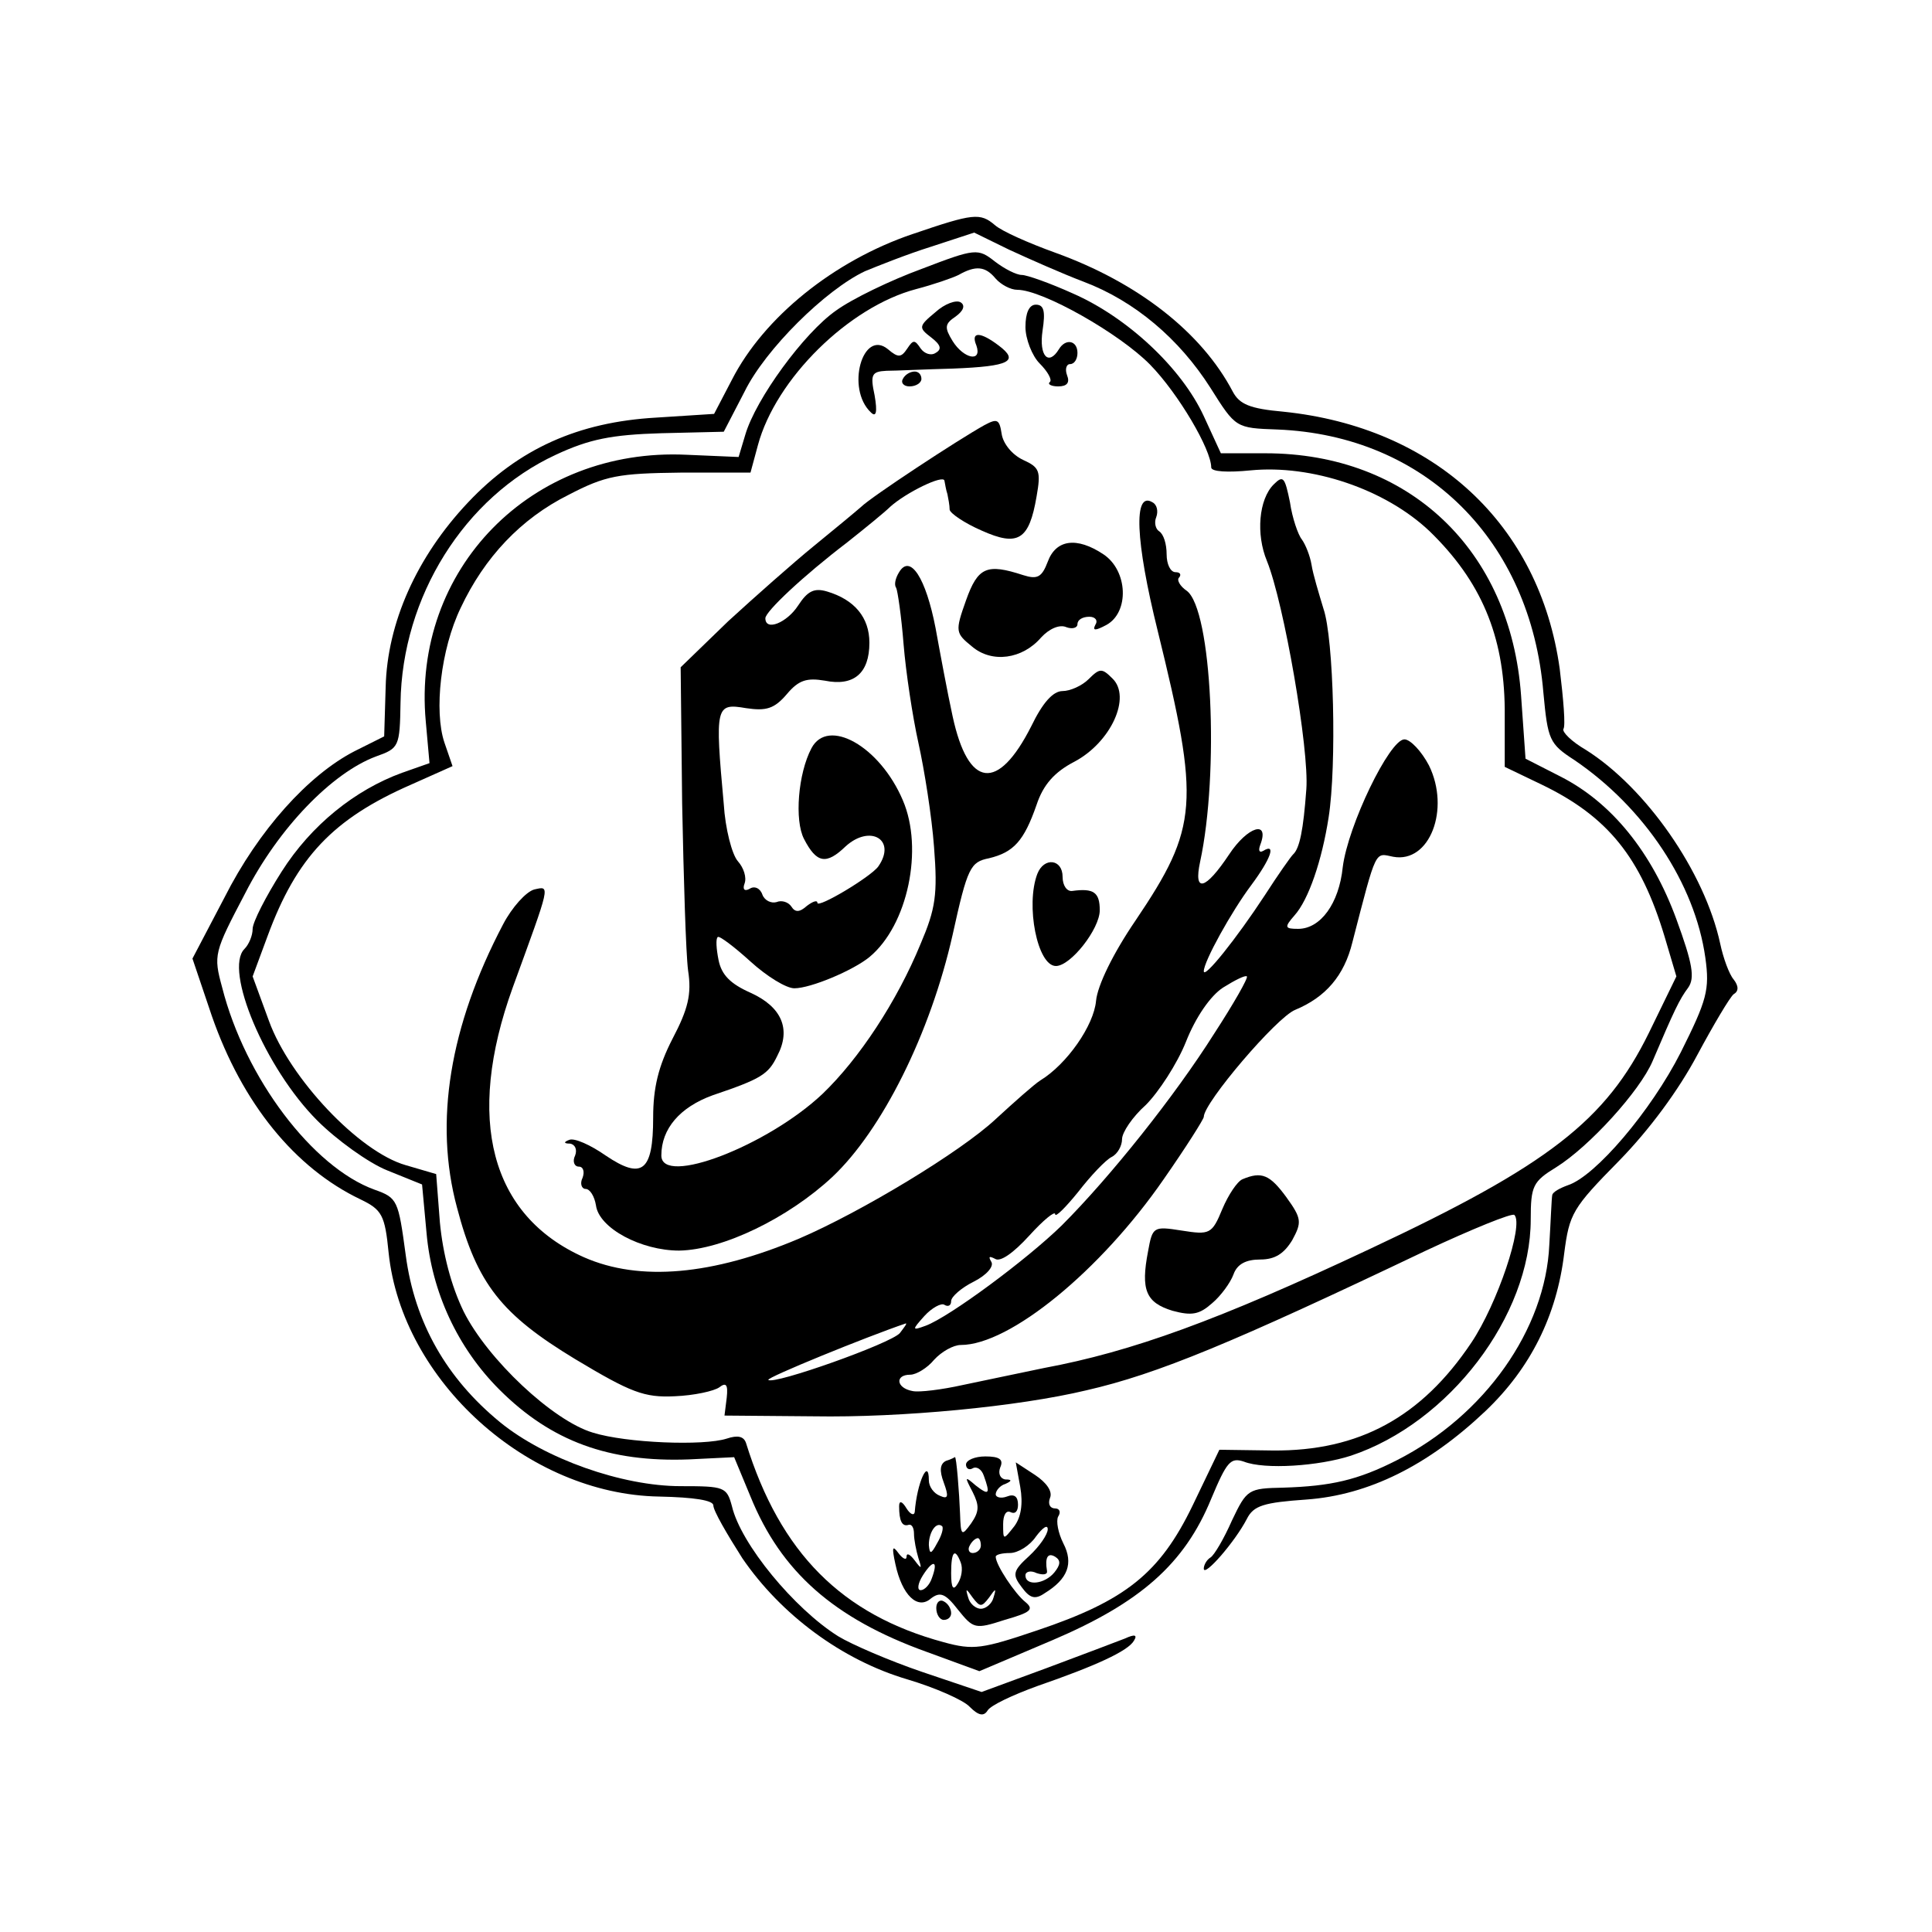 <?xml version="1.0" standalone="no"?>
<!DOCTYPE svg PUBLIC "-//W3C//DTD SVG 20010904//EN"
 "http://www.w3.org/TR/2001/REC-SVG-20010904/DTD/svg10.dtd">
<svg version="1.0" xmlns="http://www.w3.org/2000/svg"
 width="260pt" height="260pt" viewBox="0 0 260 260"
 preserveAspectRatio="xMidYMid meet">
<g transform="translate(0,260) scale(0.1,-0.1)"
fill="#000000" stroke="none">
<path d="M1228 2285 c-106 -36 -200 -112 -243 -196 l-24 -46 -78 -5 c-105 -6
-185 -42 -253 -114 -69 -73 -109 -162 -111 -249 l-2 -66 -40 -20 c-62 -32
-129 -106 -175 -197 l-43 -82 26 -77 c41 -118 112 -205 200 -247 29 -14 33
-21 38 -72 18 -172 187 -325 364 -328 47 -1 73 -5 73 -12 0 -7 18 -38 39 -71
52 -76 134 -137 222 -163 37 -11 76 -28 84 -37 12 -12 19 -13 24 -5 4 7 34 21
67 33 78 27 122 47 130 61 5 8 1 9 -12 3 -10 -4 -58 -22 -106 -40 l-87 -32
-80 27 c-44 15 -95 37 -113 48 -59 37 -131 124 -143 175 -7 26 -10 27 -69 27
-79 0 -183 37 -243 86 -72 59 -115 134 -127 225 -10 74 -11 77 -42 88 -83 30
-174 150 -205 272 -12 44 -11 47 31 127 45 88 117 162 176 184 31 11 32 13 33
72 2 143 86 277 209 334 45 21 75 27 142 29 l84 2 28 54 c28 57 109 137 162
162 17 7 57 23 89 33 l58 19 47 -23 c26 -12 71 -32 100 -43 69 -26 129 -77
171 -143 34 -54 34 -54 90 -56 199 -8 341 -149 358 -354 6 -64 8 -69 42 -91
94 -64 162 -166 176 -266 6 -43 2 -57 -33 -127 -40 -79 -115 -167 -152 -179
-11 -4 -20 -9 -21 -13 -1 -4 -2 -34 -4 -67 -5 -114 -87 -230 -205 -290 -53
-27 -89 -35 -153 -37 -47 -1 -49 -2 -69 -44 -11 -25 -24 -47 -29 -50 -5 -3 -9
-10 -9 -15 0 -12 42 36 58 67 9 18 23 22 80 26 84 6 164 46 241 119 61 58 96
129 106 212 7 54 11 61 74 125 41 42 80 95 105 142 22 41 44 78 49 82 7 4 7
11 0 20 -6 7 -14 29 -18 48 -21 97 -100 210 -181 261 -19 11 -32 24 -30 28 3
4 0 40 -5 81 -27 194 -168 325 -372 346 -45 4 -59 10 -68 27 -42 80 -128 147
-239 187 -36 13 -72 29 -81 37 -20 17 -29 16 -111 -12z"/>
<path d="M1240 2238 c-41 -15 -93 -40 -115 -56 -43 -30 -108 -119 -122 -167
l-9 -30 -70 3 c-209 10 -370 -154 -351 -359 l5 -56 -37 -13 c-63 -23 -122 -70
-162 -133 -21 -33 -39 -68 -39 -77 0 -9 -5 -21 -11 -27 -28 -28 28 -161 98
-231 26 -26 69 -57 94 -67 l47 -19 6 -65 c7 -80 42 -155 98 -211 70 -70 148
-98 255 -94 l61 3 22 -53 c41 -101 112 -164 237 -209 l71 -26 99 42 c117 50
177 102 213 190 21 50 26 56 44 50 28 -11 101 -6 144 8 132 44 242 188 242
318 0 45 3 51 34 70 45 28 113 103 130 143 29 68 36 83 48 99 9 13 6 32 -16
92 -33 90 -87 157 -156 192 l-47 24 -6 85 c-14 196 -151 326 -344 326 l-60 0
-23 50 c-30 65 -103 133 -176 165 -31 14 -62 25 -69 25 -7 0 -23 8 -36 18 -23
18 -26 18 -99 -10z m100 -13 c7 -8 20 -15 29 -15 34 0 138 -59 179 -101 38
-39 82 -114 82 -138 0 -6 23 -7 53 -4 82 8 181 -25 241 -82 69 -67 100 -140
101 -239 l0 -78 50 -24 c89 -43 133 -98 165 -204 l16 -54 -37 -76 c-58 -118
-135 -178 -376 -291 -204 -96 -320 -138 -438 -160 -33 -7 -82 -17 -110 -23
-27 -6 -58 -10 -67 -8 -22 4 -24 22 -3 22 8 0 23 9 32 20 10 11 26 20 36 20
66 0 188 100 273 223 30 43 54 81 54 84 0 19 98 134 123 144 41 17 66 46 77
91 33 128 30 120 55 115 49 -9 77 64 48 123 -10 19 -25 35 -33 35 -20 0 -76
-116 -83 -172 -5 -49 -30 -83 -60 -83 -18 0 -19 2 -5 18 19 21 37 74 46 132
11 70 7 241 -7 281 -6 20 -14 46 -16 59 -2 12 -8 27 -13 34 -5 6 -13 29 -16
50 -7 34 -9 37 -22 24 -20 -20 -24 -67 -9 -103 23 -57 57 -254 53 -307 -4 -55
-9 -80 -18 -88 -3 -3 -20 -27 -38 -55 -38 -58 -82 -113 -82 -102 0 13 37 80
64 116 26 35 34 57 16 46 -5 -3 -7 0 -4 8 13 34 -17 25 -42 -13 -32 -48 -48
-52 -39 -10 26 120 16 340 -18 365 -9 6 -14 15 -10 18 3 4 1 7 -5 7 -7 0 -12
11 -12 24 0 14 -4 27 -10 31 -5 3 -7 12 -4 19 3 8 1 17 -5 20 -26 16 -23 -52
7 -173 57 -232 55 -264 -30 -390 -30 -44 -51 -87 -53 -108 -3 -33 -39 -85 -75
-107 -8 -5 -35 -29 -60 -52 -47 -44 -181 -125 -265 -161 -116 -49 -214 -58
-289 -25 -126 56 -160 186 -96 363 51 140 51 137 29 132 -11 -3 -30 -24 -42
-47 -72 -137 -93 -266 -62 -381 27 -103 60 -144 159 -204 75 -45 93 -52 134
-50 26 1 53 7 60 12 9 7 12 4 10 -14 l-3 -24 120 -1 c118 -2 275 13 367 35 96
22 197 64 457 188 62 29 116 51 119 48 13 -13 -23 -120 -58 -172 -67 -100
-151 -146 -267 -145 l-72 1 -36 -75 c-44 -91 -90 -128 -209 -168 -74 -25 -86
-27 -126 -16 -137 37 -220 120 -266 268 -3 9 -11 11 -26 6 -31 -10 -135 -6
-180 8 -54 16 -142 99 -174 163 -17 35 -28 78 -32 120 l-5 65 -41 12 c-63 18
-156 117 -184 194 l-22 60 20 54 c39 106 88 158 193 204 l56 25 -11 32 c-14
42 -5 125 22 181 32 68 81 120 145 152 50 26 67 29 151 30 l94 0 10 37 c24 89
122 186 213 210 23 6 49 15 57 19 23 13 36 12 50 -5z m294 -1016 c-53 -84
-140 -193 -205 -258 -47 -46 -151 -123 -183 -135 -19 -7 -19 -6 -2 13 10 11
23 18 27 15 5 -3 9 -1 9 5 0 6 14 18 30 26 18 9 28 21 24 27 -4 7 -3 8 5 4 7
-5 25 8 46 31 19 21 35 34 35 29 0 -5 14 9 31 30 17 22 37 43 45 47 8 4 14 15
14 24 0 9 14 30 32 46 17 17 42 55 54 85 13 33 33 62 50 73 16 10 30 17 32 15
2 -2 -18 -37 -44 -77z m-423 -403 c-12 -14 -170 -70 -177 -63 -3 3 132 58 185
76 2 0 -2 -5 -8 -13z"/>
<path d="M1259 2180 c-23 -19 -23 -21 -6 -34 13 -10 15 -16 6 -21 -6 -4 -15
-1 -20 6 -8 12 -10 12 -18 0 -8 -12 -12 -13 -26 -1 -34 28 -57 -53 -23 -85 7
-7 9 0 5 23 -6 28 -4 32 16 33 12 0 52 2 90 3 76 3 89 10 61 31 -25 19 -38 19
-30 0 8 -23 -17 -18 -32 6 -11 18 -11 23 4 33 11 8 13 15 7 19 -6 4 -22 -2
-34 -13z"/>
<path d="M1380 2160 c0 -16 9 -39 19 -49 11 -11 17 -22 14 -25 -4 -3 2 -6 11
-6 12 0 16 5 12 15 -3 8 -1 15 4 15 6 0 10 7 10 15 0 17 -16 20 -25 5 -14 -23
-27 -9 -22 25 4 26 2 35 -9 35 -9 0 -14 -11 -14 -30z"/>
<path d="M1215 2090 c-3 -5 1 -10 9 -10 9 0 16 5 16 10 0 6 -4 10 -9 10 -6 0
-13 -4 -16 -10z"/>
<path d="M1325 2028 c-36 -20 -153 -97 -166 -110 -8 -7 -37 -31 -64 -53 -27
-22 -79 -68 -115 -101 l-64 -62 2 -183 c2 -101 5 -202 8 -225 5 -32 0 -52 -21
-92 -19 -37 -26 -66 -26 -106 0 -73 -15 -84 -64 -51 -20 14 -42 24 -49 21 -8
-3 -7 -5 1 -5 7 -1 10 -8 7 -16 -4 -8 -1 -15 5 -15 6 0 8 -7 5 -15 -4 -8 -1
-15 4 -15 6 0 12 -10 14 -22 4 -31 61 -61 112 -61 59 1 147 44 206 99 67 63
132 193 162 326 20 91 24 98 49 103 33 8 47 23 64 72 9 27 24 44 51 58 49 26
77 87 51 112 -14 14 -17 14 -32 -1 -9 -9 -25 -16 -35 -16 -13 0 -27 -16 -42
-47 -45 -89 -85 -84 -106 13 -7 32 -17 86 -23 119 -13 67 -34 100 -49 75 -5
-8 -7 -17 -4 -21 2 -4 7 -38 10 -76 3 -37 12 -97 20 -133 8 -36 18 -99 21
-140 5 -64 2 -83 -18 -130 -32 -78 -83 -155 -132 -202 -74 -70 -217 -125 -217
-83 0 36 25 65 69 81 65 22 75 28 87 53 19 36 6 66 -36 85 -27 12 -39 24 -43
44 -3 15 -4 29 -1 31 2 2 22 -13 44 -33 22 -20 48 -36 59 -36 22 0 79 24 101
42 52 43 73 146 45 211 -31 73 -101 112 -123 70 -18 -34 -23 -97 -10 -122 17
-33 30 -35 56 -10 33 30 69 9 44 -27 -10 -14 -82 -57 -82 -49 0 4 -6 2 -14 -4
-10 -9 -16 -9 -21 -1 -4 6 -13 9 -20 6 -7 -2 -16 2 -19 10 -3 9 -11 12 -17 8
-7 -4 -10 -1 -7 7 3 8 -1 21 -9 30 -8 9 -17 44 -19 77 -12 132 -11 136 30 129
27 -4 38 -1 55 19 16 19 27 22 51 18 39 -8 60 10 60 51 0 34 -20 58 -57 69
-17 5 -26 1 -39 -19 -15 -23 -44 -35 -44 -17 0 9 51 57 110 102 24 19 51 41
58 48 21 19 72 44 73 35 1 -5 2 -12 4 -18 1 -5 3 -15 3 -21 1 -5 20 -18 43
-28 49 -22 64 -13 74 46 6 34 4 39 -18 49 -15 7 -27 22 -29 35 -3 20 -6 21
-23 12z"/>
<path d="M1410 1844 c-8 -21 -14 -24 -33 -18 -49 16 -61 11 -77 -34 -15 -42
-14 -44 8 -62 27 -23 68 -17 93 12 11 12 25 18 34 14 8 -3 15 -1 15 4 0 6 7
10 16 10 8 0 12 -5 8 -11 -4 -8 0 -8 15 0 31 17 29 73 -4 95 -36 24 -64 20
-75 -10z"/>
<path d="M1396 1424 c-16 -42 0 -124 25 -124 20 0 59 50 59 75 0 24 -8 30 -37
26 -7 -1 -13 7 -13 19 0 24 -25 27 -34 4z"/>
<path d="M1672 1013 c-7 -3 -19 -21 -27 -40 -14 -34 -17 -35 -55 -29 -38 6
-39 5 -45 -28 -10 -52 -3 -69 33 -80 26 -7 36 -5 53 10 12 10 25 28 29 39 5
14 17 20 36 20 20 0 32 8 43 26 13 24 13 29 -8 58 -22 30 -33 35 -59 24z"/>
<path d="M1273 634 c-8 -4 -9 -13 -3 -29 7 -19 6 -23 -5 -18 -8 3 -15 12 -15
21 0 31 -16 -3 -19 -43 -1 -5 -6 -3 -11 5 -6 10 -10 11 -10 3 0 -20 4 -28 13
-25 4 1 7 -4 7 -12 0 -8 3 -23 6 -33 5 -15 4 -15 -5 -3 -6 8 -11 11 -11 5 0
-5 -5 -3 -11 5 -8 11 -9 8 -4 -15 9 -42 30 -62 48 -46 12 9 19 7 36 -15 21
-26 23 -27 63 -14 35 10 40 14 28 24 -14 11 -40 50 -40 61 0 3 9 5 19 5 11 0
27 10 35 22 9 12 16 17 16 10 0 -7 -11 -23 -25 -36 -22 -20 -23 -25 -10 -42
11 -15 18 -17 31 -8 31 19 39 40 25 67 -7 14 -10 30 -7 36 4 6 2 11 -4 11 -7
0 -10 6 -7 14 4 9 -5 21 -20 31 l-26 17 6 -33 c4 -23 1 -41 -8 -53 -15 -19
-15 -19 -15 3 0 12 4 19 10 16 6 -3 10 1 10 10 0 11 -5 15 -15 11 -8 -3 -15
-1 -15 3 0 5 6 12 13 14 9 4 9 6 0 6 -7 1 -10 8 -7 16 5 11 -1 15 -20 15 -14
0 -26 -5 -26 -11 0 -5 4 -8 9 -5 5 3 12 -1 15 -10 9 -25 7 -27 -11 -13 -15 13
-15 12 -4 -9 9 -18 9 -26 -2 -42 -13 -18 -14 -17 -15 13 -1 27 -5 79 -7 76 0
0 -5 -3 -12 -5z m-12 -111 c-8 -15 -10 -15 -11 -2 0 17 10 32 18 25 2 -3 -1
-13 -7 -23z m59 -3 c0 -5 -5 -10 -11 -10 -5 0 -7 5 -4 10 3 6 8 10 11 10 2 0
4 -4 4 -10z m-27 -23 c3 -8 1 -20 -4 -28 -6 -10 -9 -7 -9 14 0 29 5 35 13 14z
m126 -13 c-13 -16 -39 -19 -39 -4 0 5 7 7 15 3 9 -3 15 -2 14 3 -3 18 1 25 11
19 8 -5 7 -11 -1 -21z m-165 -8 c-3 -9 -10 -16 -15 -16 -5 0 -4 9 3 20 14 22
21 20 12 -4z m77 -26 c9 13 10 13 6 0 -2 -8 -10 -15 -17 -15 -7 0 -15 7 -17
15 -4 13 -3 13 6 0 10 -13 12 -13 22 0z"/>
<path d="M1260 436 c0 -9 5 -16 10 -16 6 0 10 4 10 9 0 6 -4 13 -10 16 -5 3
-10 -1 -10 -9z"/>
</g>
</svg>
